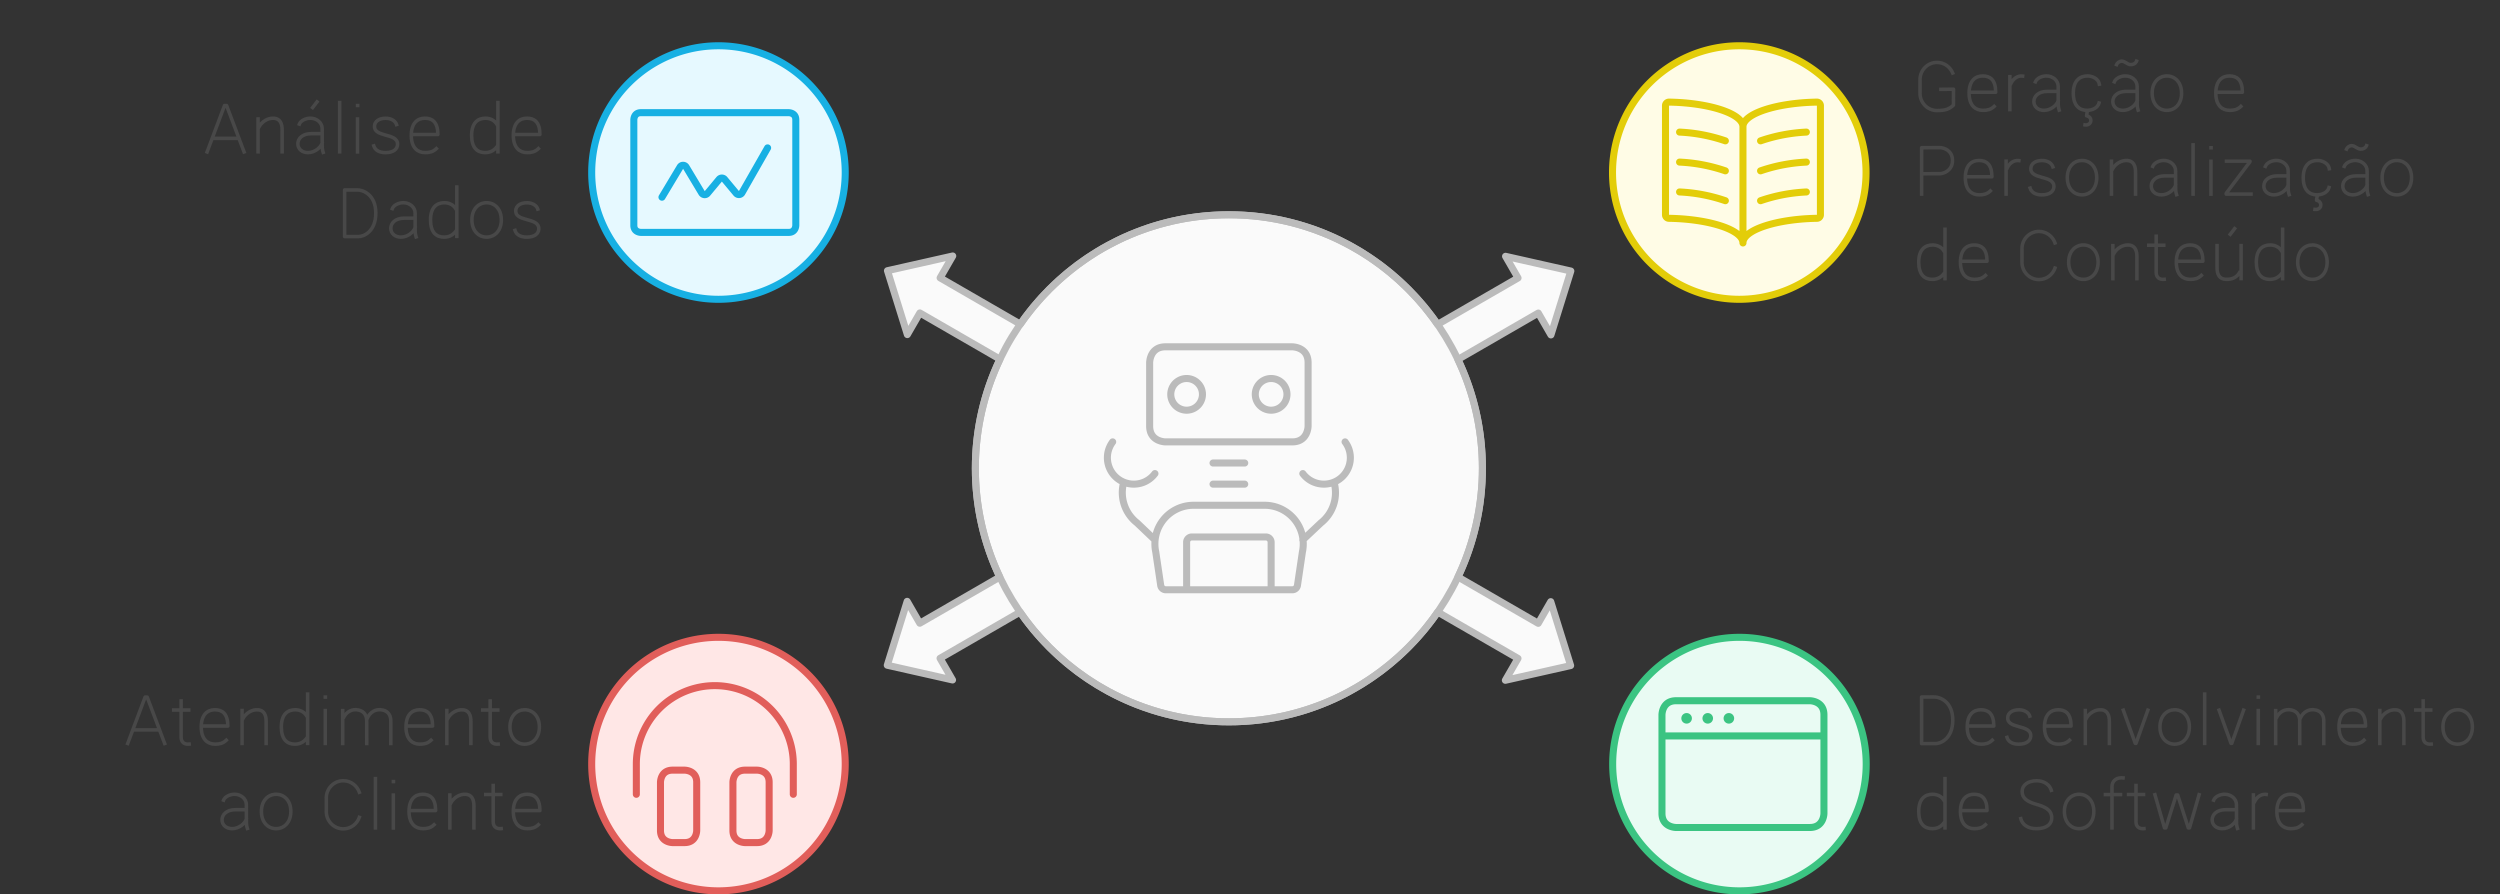 <svg width="710" height="254" viewBox="0 0 710 254" style="fill:none;stroke:none;fill-rule:evenodd;clip-rule:evenodd;stroke-linecap:round;stroke-linejoin:round;stroke-miterlimit:1.5;" version="1.1"
  xmlns="http://www.w3.org/2000/svg"
  xmlns:xlink="http://www.w3.org/1999/xlink">
  <rect x="0" y="0" width="710" height="254" fill="#333333" stroke="none"/>
  <g id="blend" style="mix-blend-mode:multiply">
    <g id="g-root-4.cr-small_cr_1hbcn8u1masx70-fill" data-item-order="-86866" data-item-id="4.cr-small_cr_1hbcn8u1masx70" data-item-class="Shape Stroke Fill ScenePart Indexed" data-item-index="4" data-renderer-id="0" transform="matrix(1, 0, 0, 1, 158.043, 3)">
      <g id="4.cr-small_cr_1hbcn8u1masx70-fill" stroke="none" fill="#e6f9ff" transform="matrix(1, 0, 0, 1, -2, -2)">
        <g xmlns="http://www.w3.org/2000/svg" transform="translate(12, 12)">
          <path d="M0 36a36 36 0 1 0 72 0a36 36 0 1 0 -72 0"></path>
        </g>
      </g>
    </g>
    <g id="g-root-3.cr-small_cr_1hbcn8u1masx6z-fill" data-item-order="-86864" data-item-id="3.cr-small_cr_1hbcn8u1masx6z" data-item-class="Shape Stroke Fill ScenePart Indexed" data-item-index="3" data-renderer-id="0" transform="matrix(1, 0, 0, 1, 158.043, 171)">
      <g id="3.cr-small_cr_1hbcn8u1masx6z-fill" stroke="none" fill="#ffe7e6" transform="matrix(1, 0, 0, 1, -2, -2)">
        <g xmlns="http://www.w3.org/2000/svg" transform="translate(12, 12)">
          <path d="M0 36a36 36 0 1 0 72 0a36 36 0 1 0 -72 0"></path>
        </g>
      </g>
    </g>
    <g id="g-root-2.cr-small_cr_1q6znhq1maswea-fill" data-item-order="-86862" data-item-id="2.cr-small_cr_1q6znhq1maswea" data-item-class="Shape Stroke Fill ScenePart Indexed" data-item-index="2" data-renderer-id="0" transform="matrix(1, 0, 0, 1, 448, 171)">
      <g id="2.cr-small_cr_1q6znhq1maswea-fill" stroke="none" fill="#e9fbf3" transform="matrix(1, 0, 0, 1, -2, -2)">
        <g xmlns="http://www.w3.org/2000/svg" transform="translate(12, 12)">
          <path d="M0 36a36 36 0 1 0 72 0a36 36 0 1 0 -72 0"></path>
        </g>
      </g>
    </g>
    <g id="g-root-1.cr-small_cr_1umt5m61masvm1-fill" data-item-order="-86860" data-item-id="1.cr-small_cr_1umt5m61masvm1" data-item-class="Shape Stroke Fill ScenePart Indexed Indexed_1" data-item-index="1" data-renderer-id="0" transform="matrix(1, 0, 0, 1, 447.956, 3)">
      <g id="1.cr-small_cr_1umt5m61masvm1-fill" stroke="none" fill="#fffce6" transform="matrix(1, 0, 0, 1, -2, -2)">
        <g xmlns="http://www.w3.org/2000/svg" transform="translate(12, 12)">
          <path d="M0 36a36 36 0 1 0 72 0a36 36 0 1 0 -72 0"></path>
        </g>
      </g>
    </g>
    <g id="g-root-0.Vector_sy_w4oe1masy6n-fill" data-item-order="-86858" data-item-id="0.Vector_sy_w4oe1masy6n" data-item-class="ScenePart Indexed_0 Fill Stroke ColorFillGray ColorStrokeGray" data-item-index="0" data-renderer-id="0" transform="matrix(1, 0, 0, 1, 267, 50.996)">
      <g id="0.Vector_sy_w4oe1masy6n-fill" stroke="none" fill="#fafafa" transform="matrix(1, 0, 0, 1, -2, -2.996)">
        <g xmlns="http://www.w3.org/2000/svg" transform="translate(-288, -239)">
          <path d="M444 323.996C444 284.232 411.765 251.996 372 251.996V251.996C332.236 251.996 300 284.232 300 323.996V323.996C300 363.761 332.236 395.996 372 395.996V395.996C411.764 395.996 444 363.761 444 323.996V323.996Z"></path>
        </g>
      </g>
    </g>
    <g id="g-root-0.Union_sy_1umt5m61masvm0-fill" data-item-order="-86856" data-item-id="0.Union_sy_1umt5m61masvm0" data-item-class="ScenePart Indexed_0 Fill Stroke ColorFillGray ColorStrokeGray" data-item-index="0" data-renderer-id="0" transform="matrix(1, 0, 0, 1, 241.985, 51)">
      <g id="0.Union_sy_1umt5m61masvm0-fill" stroke="none" fill="#fafafa" transform="matrix(1, 0, 0, 1, -2.985, -2)">
        <g xmlns="http://www.w3.org/2000/svg" transform="translate(-262, -240)">
          <path d="M444 324C444 312.936 441.504 302.454 437.045 293.088L459.879 279.905L463.468 286.119L469.116 267.972L450.575 263.789L454.127 269.942L431.284 283.131C418.295 264.324 396.587 252 372 252C347.445 252 325.76 264.292 312.765 283.059L289.991 269.911L293.579 263.696L275.039 267.878L280.687 286.026L284.239 279.873L306.992 293.01C302.51 302.396 300 312.905 300 324C300 335.051 302.49 345.521 306.939 354.879L284.221 367.996L280.633 361.781L274.985 379.929L293.526 384.111L289.973 377.958L312.695 364.84C325.683 383.663 347.401 396 372 396C396.605 396 418.327 383.658 431.313 364.828L454.109 377.989L450.521 384.204L469.062 380.022L463.414 361.874L459.861 368.027L437.067 354.867C441.512 345.512 444 335.046 444 324Z"></path>
        </g>
      </g>
    </g>
    <g id="g-root-tx_dataanal_1cvj54e1masxz9-fill" data-item-order="0" data-item-id="tx_dataanal_1cvj54e1masxz9" data-item-class="Label Stroke SceneTarget Indexed" data-item-index="4" data-renderer-id="0" transform="matrix(1, 0, 0, 1, -9, 15)"></g>
    <g id="g-root-tx_contentg_m98lgu1masxzc-fill" data-item-order="0" data-item-id="tx_contentg_m98lgu1masxzc" data-item-class="Label Stroke SceneTarget Indexed Indexed_1" data-item-index="1" data-renderer-id="0" transform="matrix(1, 0, 0, 1, 531, -9)"></g>
    <g id="g-root-line_1cw5pda1maucjy-fill" data-item-order="0" data-item-id="line_1cw5pda1maucjy" data-item-class="Icon Stroke SceneTarget Indexed InsideFill InsideColorFill" data-item-index="4" data-renderer-id="0" transform="matrix(1, 0, 0, 1, 169, 15)"></g>
    <g id="g-root-play_huo4oe1maua6h-fill" data-item-order="0" data-item-id="play_huo4oe1maua6h" data-item-class="Icon Stroke SceneTarget Indexed Indexed_1 InsideFill InsideColorFill" data-item-index="1" data-renderer-id="0" transform="matrix(1, 0, 0, 1, 461, 15)"></g>
    <g id="g-root-robo_1lrspm61maubr9-fill" data-item-order="0" data-item-id="robo_1lrspm61maubr9" data-item-class="Icon Stroke SceneTarget SceneStart InsideFill InsideGrayFill ColorFillGray ColorStrokeGray" data-item-index="none" data-renderer-id="0" transform="matrix(1, 0, 0, 1, 303, 86.996)"></g>
    <g id="g-root-tx_customer_140ilym1masvm6-fill" data-item-order="0" data-item-id="tx_customer_140ilym1masvm6" data-item-class="Label Stroke SceneTarget Indexed" data-item-index="3" data-renderer-id="0" transform="matrix(1, 0, 0, 1, 3, 171)"></g>
    <g id="g-root-5_zlbo321mauaz3-fill" data-item-order="0" data-item-id="5_zlbo321mauaz3" data-item-class="Icon Stroke SceneTarget Indexed InsideFill InsideColorFill" data-item-index="3" data-renderer-id="0" transform="matrix(1, 0, 0, 1, 169, 183)"></g>
    <g id="g-root-3_qponu61maucjk-fill" data-item-order="0" data-item-id="3_qponu61maucjk" data-item-class="Icon Stroke SceneTarget Indexed InsideFill InsideColorFill" data-item-index="2" data-renderer-id="0" transform="matrix(1, 0, 0, 1, 461, 183)"></g>
    <g id="g-root-tx_software_zkp3u61maswef-fill" data-item-order="0" data-item-id="tx_software_zkp3u61maswef" data-item-class="Label Stroke SceneTarget Indexed" data-item-index="2" data-renderer-id="0" transform="matrix(1, 0, 0, 1, 531, 183)"></g>
    <g id="g-root-4.cr-small_cr_1hbcn8u1masx70-stroke" data-item-order="-86866" data-item-id="4.cr-small_cr_1hbcn8u1masx70" data-item-class="Shape Stroke Fill ScenePart Indexed" data-item-index="4" data-renderer-id="0" transform="matrix(1, 0, 0, 1, 158.043, 3)">
      <g id="4.cr-small_cr_1hbcn8u1masx70-stroke" fill="none" stroke-linecap="round" stroke-linejoin="round" stroke-miterlimit="1.5" stroke="#17b0e3" stroke-width="2" transform="matrix(1, 0, 0, 1, -2, -2)">
        <g xmlns="http://www.w3.org/2000/svg" transform="translate(12, 12)">
          <path d="M0 36a36 36 0 1 0 72 0a36 36 0 1 0 -72 0"></path>
        </g>
      </g>
    </g>
    <g id="g-root-3.cr-small_cr_1hbcn8u1masx6z-stroke" data-item-order="-86864" data-item-id="3.cr-small_cr_1hbcn8u1masx6z" data-item-class="Shape Stroke Fill ScenePart Indexed" data-item-index="3" data-renderer-id="0" transform="matrix(1, 0, 0, 1, 158.043, 171)">
      <g id="3.cr-small_cr_1hbcn8u1masx6z-stroke" fill="none" stroke-linecap="round" stroke-linejoin="round" stroke-miterlimit="1.5" stroke="#e15e5a" stroke-width="2" transform="matrix(1, 0, 0, 1, -2, -2)">
        <g xmlns="http://www.w3.org/2000/svg" transform="translate(12, 12)">
          <path d="M0 36a36 36 0 1 0 72 0a36 36 0 1 0 -72 0"></path>
        </g>
      </g>
    </g>
    <g id="g-root-2.cr-small_cr_1q6znhq1maswea-stroke" data-item-order="-86862" data-item-id="2.cr-small_cr_1q6znhq1maswea" data-item-class="Shape Stroke Fill ScenePart Indexed" data-item-index="2" data-renderer-id="0" transform="matrix(1, 0, 0, 1, 448, 171)">
      <g id="2.cr-small_cr_1q6znhq1maswea-stroke" fill="none" stroke-linecap="round" stroke-linejoin="round" stroke-miterlimit="1.5" stroke="#3bc482" stroke-width="2" transform="matrix(1, 0, 0, 1, -2, -2)">
        <g xmlns="http://www.w3.org/2000/svg" transform="translate(12, 12)">
          <path d="M0 36a36 36 0 1 0 72 0a36 36 0 1 0 -72 0"></path>
        </g>
      </g>
    </g>
    <g id="g-root-1.cr-small_cr_1umt5m61masvm1-stroke" data-item-order="-86860" data-item-id="1.cr-small_cr_1umt5m61masvm1" data-item-class="Shape Stroke Fill ScenePart Indexed Indexed_1" data-item-index="1" data-renderer-id="0" transform="matrix(1, 0, 0, 1, 447.956, 3)">
      <g id="1.cr-small_cr_1umt5m61masvm1-stroke" fill="none" stroke-linecap="round" stroke-linejoin="round" stroke-miterlimit="1.5" stroke="#e3cd09" stroke-width="2" transform="matrix(1, 0, 0, 1, -2, -2)">
        <g xmlns="http://www.w3.org/2000/svg" transform="translate(12, 12)">
          <path d="M0 36a36 36 0 1 0 72 0a36 36 0 1 0 -72 0"></path>
        </g>
      </g>
    </g>
    <g id="g-root-0.Vector_sy_w4oe1masy6n-stroke" data-item-order="-86858" data-item-id="0.Vector_sy_w4oe1masy6n" data-item-class="ScenePart Indexed_0 Fill Stroke ColorFillGray ColorStrokeGray" data-item-index="0" data-renderer-id="0" transform="matrix(1, 0, 0, 1, 267, 50.996)">
      <g id="0.Vector_sy_w4oe1masy6n-stroke" fill="none" stroke-linecap="round" stroke-linejoin="round" stroke-miterlimit="1.5" stroke="#bbbbbb" stroke-width="2" transform="matrix(1, 0, 0, 1, -2, -2.996)">
        <g xmlns="http://www.w3.org/2000/svg" transform="translate(-288, -239)">
          <path d="M444 323.996C444 284.232 411.765 251.996 372 251.996V251.996C332.236 251.996 300 284.232 300 323.996V323.996C300 363.761 332.236 395.996 372 395.996V395.996C411.764 395.996 444 363.761 444 323.996V323.996Z"></path>
        </g>
      </g>
    </g>
    <g id="g-root-0.Union_sy_1umt5m61masvm0-stroke" data-item-order="-86856" data-item-id="0.Union_sy_1umt5m61masvm0" data-item-class="ScenePart Indexed_0 Fill Stroke ColorFillGray ColorStrokeGray" data-item-index="0" data-renderer-id="0" transform="matrix(1, 0, 0, 1, 241.985, 51)">
      <g id="0.Union_sy_1umt5m61masvm0-stroke" fill="none" stroke-linecap="round" stroke-linejoin="round" stroke-miterlimit="1.5" stroke="#bbbbbb" stroke-width="2" transform="matrix(1, 0, 0, 1, -2.985, -2)">
        <g xmlns="http://www.w3.org/2000/svg" transform="translate(-262, -240)">
          <path d="M444 324C444 312.936 441.504 302.454 437.045 293.088L459.879 279.905L463.468 286.119L469.116 267.972L450.575 263.789L454.127 269.942L431.284 283.131C418.295 264.324 396.587 252 372 252C347.445 252 325.76 264.292 312.765 283.059L289.991 269.911L293.579 263.696L275.039 267.878L280.687 286.026L284.239 279.873L306.992 293.01C302.51 302.396 300 312.905 300 324C300 335.051 302.49 345.521 306.939 354.879L284.221 367.996L280.633 361.781L274.985 379.929L293.526 384.111L289.973 377.958L312.695 364.84C325.683 383.663 347.401 396 372 396C396.605 396 418.327 383.658 431.313 364.828L454.109 377.989L450.521 384.204L469.062 380.022L463.414 361.874L459.861 368.027L437.067 354.867C441.512 345.512 444 335.046 444 324Z"></path>
        </g>
      </g>
    </g>
    <g id="g-root-tx_dataanal_1cvj54e1masxz9-stroke" data-item-order="0" data-item-id="tx_dataanal_1cvj54e1masxz9" data-item-class="Label Stroke SceneTarget Indexed" data-item-index="4" data-renderer-id="0" transform="matrix(1, 0, 0, 1, -9, 15)">
      <g id="tx_dataanal_1cvj54e1masxz9-stroke" fill="none" stroke-linecap="square" stroke-linejoin="miter" stroke-miterlimit="4" stroke="#484848" stroke-width="1" transform="matrix(1, 0, 0, 1, 55, 1)">
        <g xmlns="http://www.w3.org/2000/svg" transform="translate(-45, 9)">
          <path d="M57.814 18.145L62.762 4.973L63.35 4.973L68.314 18.145M59.631 14.294H66.49 M72.289 8.78L72.289 18.128M79.123 18.128V12.074C79.123 11.362 79.219 8.79 76.836 8.587C75.078 8.437 73.389 9.562 72.613 10.956 M89.031 3.928L87.784 5.555M84.018 10.246C84.382 9.28 85.798 8.567 87.138 8.567C88.992 8.567 90.494 9.88 90.494 11.499L90.5 12.957V15.571C90.5 16.614 90.475 17.353 90.777 18.278M90.12 12.957H87.392C84.889 12.957 83.589 14.343 83.589 15.837C83.589 17.331 84.827 18.341 86.443 18.341C88.425 18.341 90.051 16.888 90.451 15.732 M95.456 4.125V18.126 M100.548 4.971H100.572M100.532 8.804V18.145 M111.618 10.381C111.322 9.404 110.168 8.584 108.558 8.584C106.67 8.584 105.45 9.447 105.359 10.751C105.254 12.246 106.488 12.822 108.418 13.339C110.112 13.797 112.055 14.277 111.901 16.122C111.802 17.311 110.825 18.346 108.468 18.346C106.562 18.346 105.485 17.53 105.15 16.424 M122.917 17.218C121.944 18.155 120.919 18.339 119.734 18.339C117.665 18.339 115.801 17.028 115.801 13.456C115.801 9.884 117.611 8.573 119.68 8.573C121.748 8.573 123.352 9.63 123.352 13.201H116.132 M140.4 18.124V4.123M140.04 16.773C139.178 17.871 138.08 18.34 136.77 18.34C134.589 18.34 132.937 17.029 132.937 13.458C132.937 9.886 134.694 8.575 136.876 8.575C138.145 8.575 139.355 9.114 140.04 10.175 M151.897 17.218C150.924 18.155 149.899 18.339 148.714 18.339C146.645 18.339 144.781 17.028 144.781 13.456C144.781 9.884 146.591 8.573 148.66 8.573C150.728 8.573 152.332 9.63 152.332 13.201H145.112 M100.877 42.18L96.868 42.183V28.948C97.815 28.948 99.094 28.946 100.494 28.946C101.947 28.91 105.727 30.173 105.727 35.511C105.727 40.848 102.202 42.18 100.877 42.18Z M110.418 34.246C110.782 33.28 112.198 32.567 113.538 32.567C115.392 32.567 116.894 33.88 116.894 35.499L116.9 36.957V39.571C116.9 40.614 116.875 41.353 117.176 42.278M116.52 36.957H113.792C111.289 36.957 109.989 38.343 109.989 39.837C109.989 41.331 111.227 42.341 112.843 42.341C114.825 42.341 116.451 40.888 116.851 39.732 M128.73 42.124V28.123M128.37 40.773C127.508 41.871 126.41 42.34 125.1 42.34C122.919 42.34 121.267 41.029 121.267 37.458C121.267 33.886 123.024 32.575 125.206 32.575C126.475 32.575 127.685 33.114 128.37 34.175 M141.377 37.457C141.377 40.522 139.506 42.34 137.198 42.34C134.89 42.34 133.019 40.522 133.019 37.457C133.019 34.392 134.89 32.573 137.198 32.573C139.506 32.573 141.377 34.392 141.377 37.457Z M151.728 34.381C151.432 33.404 150.278 32.584 148.668 32.584C146.78 32.584 145.56 33.447 145.469 34.751C145.364 36.246 146.598 36.822 148.528 37.339C150.222 37.797 152.165 38.277 152.011 40.122C151.912 41.31 150.935 42.346 148.578 42.346C146.672 42.346 145.595 41.53 145.26 40.424"></path>
        </g>
      </g>
    </g>
    <g id="g-root-tx_contentg_m98lgu1masxzc-stroke" data-item-order="0" data-item-id="tx_contentg_m98lgu1masxzc" data-item-class="Label Stroke SceneTarget Indexed Indexed_1" data-item-index="1" data-renderer-id="0" transform="matrix(1, 0, 0, 1, 531, -9)">
      <g id="tx_contentg_m98lgu1masxzc-stroke" fill="none" stroke-linecap="square" stroke-linejoin="miter" stroke-miterlimit="4" stroke="#484848" stroke-width="1" transform="matrix(1, 0, 0, 1, 1, 14)">
        <g xmlns="http://www.w3.org/2000/svg" transform="translate(9, -4)">
          <path d="M10.217 24.37L13.79 24.336L13.78 28.847C12.573 30.019 11.426 30.398 9.109 30.398C6.444 30.398 4.283 28.207 4.283 25.504V21.621C4.283 18.918 6.444 16.727 9.109 16.727C11.116 16.727 12.838 17.97 13.565 19.74 M25.337 29.218C24.364 30.155 23.339 30.339 22.154 30.339C20.085 30.339 18.222 29.028 18.222 25.456C18.222 21.884 20.031 20.573 22.1 20.573C24.168 20.573 25.772 21.63 25.772 25.201H18.552 M33.425 20.609C32.044 20.419 30.796 21.319 30.154 22.619M29.799 20.773V30.123 M37.048 22.246C37.412 21.28 38.828 20.567 40.168 20.567C42.022 20.567 43.524 21.88 43.524 23.499L43.53 24.957V27.571C43.53 28.614 43.505 29.353 43.806 30.278M43.15 24.957H40.422C37.919 24.957 36.619 26.343 36.619 27.837C36.619 29.331 37.857 30.341 39.473 30.341C41.455 30.341 43.081 28.888 43.481 27.732 M51.146 34.478C51.783 34.579 52.679 34.251 52.783 33.403C52.883 32.593 52.356 32.02 51.583 31.885L51.797 30.504M55.127 28.254C54.755 29.649 53.187 30.339 51.718 30.339C49.58 30.339 47.815 29.028 47.815 25.456C47.815 21.884 49.684 20.573 51.821 20.573C53.328 20.573 54.978 21.41 55.212 22.915 M60.096 17.346C60.279 16.888 60.872 16.37 61.583 16.37C62.55 16.37 63.102 17.346 64.16 17.346C65.449 17.346 65.784 16.371 65.784 16.371M59.468 22.246C59.832 21.28 61.248 20.567 62.588 20.567C64.442 20.567 65.944 21.88 65.944 23.499L65.95 24.957V27.571C65.95 28.614 65.925 29.353 66.227 30.278M65.57 24.957H62.842C60.339 24.957 59.039 26.343 59.039 27.837C59.039 29.331 60.277 30.341 61.893 30.341C63.875 30.341 65.501 28.888 65.901 27.732 M78.567 25.457C78.567 28.522 76.696 30.34 74.388 30.34C72.08 30.34 70.209 28.522 70.209 25.457C70.209 22.392 72.08 20.573 74.388 20.573C76.696 20.573 78.567 22.392 78.567 25.457Z M95.407 29.218C94.434 30.155 93.409 30.339 92.224 30.339C90.155 30.339 88.291 29.028 88.291 25.456C88.291 21.884 90.101 20.573 92.17 20.573C94.238 20.573 95.842 21.63 95.842 25.201H88.622 M4.741 54.131V40.944L10.02 40.928C11.118 40.967 13.503 41.749 13.503 44.572C13.503 47.394 11.118 48.254 10.02 48.331L5.269 48.345 M24.267 53.218C23.294 54.155 22.269 54.339 21.084 54.339C19.015 54.339 17.151 53.028 17.151 49.456C17.151 45.884 18.961 44.573 21.03 44.573C23.098 44.573 24.702 45.63 24.702 49.201H17.482 M32.355 44.609C30.974 44.419 29.726 45.319 29.084 46.619M28.729 44.773V54.123 M42.018 46.381C41.722 45.404 40.568 44.584 38.958 44.584C37.07 44.584 35.85 45.447 35.759 46.751C35.654 48.246 36.888 48.822 38.818 49.339C40.512 49.797 42.455 50.277 42.301 52.122C42.202 53.31 41.225 54.346 38.868 54.346C36.962 54.346 35.885 53.53 35.55 52.424 M54.467 49.457C54.467 52.522 52.596 54.34 50.288 54.34C47.98 54.34 46.109 52.522 46.109 49.457C46.109 46.392 47.98 44.573 50.288 44.573C52.596 44.573 54.467 46.392 54.467 49.457Z M58.659 44.78L58.659 54.128M65.493 54.128V48.074C65.493 47.362 65.589 44.79 63.206 44.587C61.448 44.437 59.759 45.562 58.983 46.956 M70.388 46.246C70.752 45.28 72.168 44.567 73.508 44.567C75.362 44.567 76.864 45.88 76.864 47.499L76.87 48.957V51.571C76.87 52.614 76.845 53.353 77.146 54.278M76.49 48.957H73.762C71.259 48.957 69.959 50.343 69.959 51.837C69.959 53.331 71.197 54.341 72.813 54.341C74.795 54.341 76.421 52.888 76.821 51.732 M81.836 40.125V54.126 M86.928 40.971H86.952M86.912 44.804V54.145 M91.319 44.78H97.996V44.936L91.234 53.904V54.128L98.289 54.128 M102.358 46.246C102.722 45.28 104.138 44.567 105.478 44.567C107.332 44.567 108.834 45.88 108.834 47.499L108.84 48.957V51.571C108.84 52.614 108.815 53.353 109.117 54.278M108.46 48.957H105.732C103.229 48.957 101.929 50.343 101.929 51.837C101.929 53.331 103.167 54.341 104.783 54.341C106.765 54.341 108.391 52.888 108.791 51.732 M116.456 58.478C117.093 58.579 117.989 58.251 118.093 57.403C118.193 56.593 117.666 56.02 116.893 55.885L117.107 54.504M120.437 52.254C120.065 53.649 118.497 54.339 117.028 54.339C114.89 54.339 113.125 53.028 113.125 49.456C113.125 45.884 114.994 44.573 117.131 44.573C118.638 44.573 120.288 45.41 120.522 46.915 M125.406 41.346C125.589 40.888 126.182 40.37 126.893 40.37C127.86 40.37 128.412 41.346 129.47 41.346C130.759 41.346 131.094 40.371 131.094 40.371M124.778 46.246C125.142 45.28 126.558 44.567 127.898 44.567C129.752 44.567 131.254 45.88 131.254 47.499L131.26 48.957V51.571C131.26 52.614 131.235 53.353 131.537 54.278M130.88 48.957H128.152C125.649 48.957 124.349 50.343 124.349 51.837C124.349 53.331 125.587 54.341 127.203 54.341C129.185 54.341 130.811 52.888 131.211 51.732 M143.877 49.457C143.877 52.522 142.006 54.34 139.698 54.34C137.39 54.34 135.519 52.522 135.519 49.457C135.519 46.392 137.39 44.573 139.698 44.573C142.006 44.573 143.877 46.392 143.877 49.457Z M11.38 78.124V64.123M11.02 76.773C10.158 77.871 9.06 78.34 7.75 78.34C5.569 78.34 3.917 77.029 3.917 73.458C3.917 69.886 5.674 68.575 7.856 68.575C9.125 68.575 10.335 69.114 11.02 70.175 M22.877 77.218C21.904 78.155 20.879 78.339 19.694 78.339C17.625 78.339 15.761 77.028 15.761 73.456C15.761 69.884 17.571 68.573 19.64 68.573C21.708 68.573 23.312 69.63 23.312 73.201H16.092 M42.617 75.13C41.956 77.034 40.168 78.398 38.065 78.398C35.4 78.398 33.239 76.207 33.239 73.504V69.621C33.239 66.918 35.4 64.727 38.065 64.727C40.168 64.727 41.956 66.091 42.617 67.995 M54.857 73.457C54.857 76.522 52.986 78.34 50.678 78.34C48.37 78.34 46.499 76.522 46.499 73.457C46.499 70.391 48.37 68.573 50.678 68.573C52.986 68.573 54.857 70.391 54.857 73.457Z M59.049 68.78L59.049 78.128M65.883 78.128V72.074C65.883 71.362 65.979 68.79 63.596 68.587C61.838 68.437 60.149 69.562 59.373 70.956 M73.629 78.326C72.22 78.466 71.362 77.732 71.362 76.387V66.081M73.512 68.642H71.748M69.252 68.642H70.985 M84.187 77.218C83.214 78.155 82.189 78.339 81.004 78.339C78.935 78.339 77.071 77.028 77.071 73.456C77.071 69.884 78.881 68.573 80.95 68.573C83.018 68.573 84.622 69.63 84.622 73.201H77.402 M93.633 63.928L92.386 65.555M88.642 68.767L88.642 74.821C88.642 75.532 88.547 78.096 90.929 78.308C93.02 78.493 94.293 77.653 94.995 76.47M95.477 78.115L95.476 68.767 M107.26 78.124V64.123M106.9 76.773C106.038 77.871 104.94 78.34 103.63 78.34C101.449 78.34 99.797 77.029 99.797 73.458C99.797 69.886 101.554 68.575 103.736 68.575C105.005 68.575 106.215 69.114 106.9 70.175 M119.907 73.457C119.907 76.522 118.036 78.34 115.728 78.34C113.42 78.34 111.549 76.522 111.549 73.457C111.549 70.391 113.42 68.573 115.728 68.573C118.036 68.573 119.907 70.391 119.907 73.457Z"></path>
        </g>
      </g>
    </g>
    <g id="g-root-line_1cw5pda1maucjy-stroke" data-item-order="0" data-item-id="line_1cw5pda1maucjy" data-item-class="Icon Stroke SceneTarget Indexed InsideFill InsideColorFill" data-item-index="4" data-renderer-id="0" transform="matrix(1, 0, 0, 1, 169, 15)">
      <g id="line_1cw5pda1maucjy-stroke" fill="none" stroke-linecap="round" stroke-linejoin="round" stroke-miterlimit="1.5" stroke="#17b0e3" stroke-width="1" transform="matrix(2, 0, 0, 2, -14, -8)">
        <g xmlns="http://www.w3.org/2000/svg" transform="translate(12, 9)">
          <path d="M1.504 3.5h21s1 0 1 1v15s0 1 -1 1 h-21s-1 0 -1 -1v-15s0 -1 1 -1M4.5,15.5l2.571-4.285a.5.5,0,0,1,.858,0L10.142,14.9a.5.5,0,0,0,.813.063l1.665-2a.5.5,0,0,1,.768,0l1.655,1.986a.5.5,0,0,0,.818-.072L19.5,8.5"></path>
        </g>
      </g>
    </g>
    <g id="g-root-play_huo4oe1maua6h-stroke" data-item-order="0" data-item-id="play_huo4oe1maua6h" data-item-class="Icon Stroke SceneTarget Indexed Indexed_1 InsideFill InsideColorFill" data-item-index="1" data-renderer-id="0" transform="matrix(1, 0, 0, 1, 461, 15)">
      <g id="play_huo4oe1maua6h-stroke" fill="none" stroke-linecap="round" stroke-linejoin="round" stroke-miterlimit="1.5" stroke="#e3cd09" stroke-width="1" transform="matrix(2, 0, 0, 2, -14, -12)">
        <g xmlns="http://www.w3.org/2000/svg" transform="translate(12, 11)">
          <path d="M12,5.5C12,3.621,16.854,2.089,22.492,2A.5.5,0,0,1,23,2.5V18a.5.5,0,0,1-.492.5C16.863,18.587,12,20.119,12,22c0-1.879-4.863-3.411-10.508-3.5A.5.5,0,0,1,1,18V2.5A.5.5,0,0,1,1.508,2C7.145,2.089,12,3.621,12,5.5ZM12 5.498L12 21.873M9.5,7.5A23.408,23.408,0,0,0,3,6.258M14.5,7.5A23.408,23.408,0,0,1,21,6.258M9.5,11.758A23.408,23.408,0,0,0,3,10.518M9.5,16A23.408,23.408,0,0,0,3,14.758M14.5,11.758a23.416,23.416,0,0,1,6.5-1.24M14.5,16a23.416,23.416,0,0,1,6.5-1.24"></path>
        </g>
      </g>
    </g>
    <g id="g-root-robo_1lrspm61maubr9-stroke" data-item-order="0" data-item-id="robo_1lrspm61maubr9" data-item-class="Icon Stroke SceneTarget SceneStart InsideFill InsideGrayFill ColorFillGray ColorStrokeGray" data-item-index="none" data-renderer-id="0" transform="matrix(1, 0, 0, 1, 303, 86.996)">
      <g id="robo_1lrspm61maubr9-stroke" fill="none" stroke-linecap="round" stroke-linejoin="round" stroke-miterlimit="1.5" stroke="#bbbbbb" stroke-width="0.667" transform="matrix(3, 0, 0, 3, -26, -26)">
        <g xmlns="http://www.w3.org/2000/svg" transform="translate(12, 12)">
          <path d="M6 0.5h12s1.5 0 1.5 1.5v6s0 1.5 -1.5 1.5 h-12s-1.5 0 -1.5 -1.5v-6s0 -1.5 1.5 -1.5M6.5 5a1.5 1.5 0 1 0 3 0a1.5 1.5 0 1 0 -3 0M14.5 5a1.5 1.5 0 1 0 3 0a1.5 1.5 0 1 0 -3 0M10.5 11.5L13.5 11.5M10.5 13.5L13.5 13.5M15.34,15.5H8.66a3.66,3.66,0,0,0-3.58,4.43l.47,3.17a.49.49,0,0,0,.49.4H18a.49.49,0,0,0,.49-.4l.47-3.17A3.66,3.66,0,0,0,15.34,15.5ZM19,18.78l1.71-1.61A3.64,3.64,0,0,0,22,13.5L22,13.31M23,9.5a2.5,2.5,0,0,1-2,4,2.49,2.49,0,0,1-2-1M5,18.78,3.31,17.17A3.64,3.64,0,0,1,2,13.5l0-.2M1,9.5a2.5,2.5,0,0,0,2,4,2.49,2.49,0,0,0,2-1M16,23.5V19a.5.5,0,0,0-.5-.5h-7A.5.5,0,0,0,8,19v4.5"></path>
        </g>
      </g>
    </g>
    <g id="g-root-tx_customer_140ilym1masvm6-stroke" data-item-order="0" data-item-id="tx_customer_140ilym1masvm6" data-item-class="Label Stroke SceneTarget Indexed" data-item-index="3" data-renderer-id="0" transform="matrix(1, 0, 0, 1, 3, 171)">
      <g id="tx_customer_140ilym1masvm6-stroke" fill="none" stroke-linecap="square" stroke-linejoin="miter" stroke-miterlimit="4" stroke="#484848" stroke-width="1" transform="matrix(1, 0, 0, 1, 21, 14)">
        <g xmlns="http://www.w3.org/2000/svg" transform="translate(-11, -4)">
          <path d="M23.264 30.145L28.212 16.973L28.8 16.973L33.764 30.145M25.081 26.294H31.94 M40.709 30.326C39.3 30.465 38.442 29.732 38.442 28.387V18.081M40.592 20.642H38.828M36.332 20.642H38.065 M51.267 29.218C50.294 30.155 49.269 30.339 48.084 30.339C46.015 30.339 44.152 29.028 44.152 25.456C44.152 21.884 45.961 20.573 48.03 20.573C50.098 20.573 51.702 21.63 51.702 25.201H44.482 M55.749 20.78L55.749 30.128M62.583 30.128V24.074C62.583 23.362 62.679 20.79 60.296 20.587C58.538 20.437 56.849 21.562 56.073 22.956 M74.36 30.124V16.123M74 28.773C73.138 29.871 72.04 30.34 70.73 30.34C68.549 30.34 66.897 29.029 66.897 25.458C66.897 21.886 68.654 20.575 70.836 20.575C72.105 20.575 73.315 21.114 74 22.175 M79.388 16.971H79.412M79.372 20.804V30.145 M84.32 20.814L84.32 30.162M91.154 30.162L91.143 23.47C91.079 22.526 90.712 21.078 88.838 20.649C86.898 20.205 85.418 21.248 84.682 22.595M97.989 30.162V24.108C97.989 23.396 98.104 21.206 95.673 20.649C93.644 20.184 92.11 21.347 91.409 22.783 M109.417 29.218C108.444 30.155 107.419 30.339 106.234 30.339C104.165 30.339 102.302 29.028 102.302 25.456C102.302 21.884 104.111 20.573 106.18 20.573C108.248 20.573 109.852 21.63 109.852 25.201H102.632 M113.899 20.78L113.899 30.128M120.733 30.128V24.074C120.733 23.362 120.829 20.79 118.446 20.587C116.688 20.437 114.999 21.562 114.223 22.956 M128.479 30.326C127.07 30.465 126.212 29.732 126.212 28.387V18.081M128.362 20.642H126.598M124.102 20.642H125.835 M140.187 25.457C140.187 28.522 138.316 30.34 136.008 30.34C133.7 30.34 131.829 28.522 131.829 25.457C131.829 22.392 133.7 20.573 136.008 20.573C138.316 20.573 140.187 22.392 140.187 25.457Z M50.488 46.246C50.852 45.28 52.268 44.567 53.608 44.567C55.462 44.567 56.964 45.88 56.964 47.499L56.97 48.957V51.571C56.97 52.614 56.945 53.353 57.247 54.278M56.59 48.957H53.862C51.359 48.957 50.059 50.343 50.059 51.837C50.059 53.331 51.297 54.341 52.913 54.341C54.895 54.341 56.521 52.888 56.921 51.732 M69.597 49.457C69.597 52.522 67.726 54.34 65.418 54.34C63.11 54.34 61.239 52.522 61.239 49.457C61.239 46.392 63.11 44.573 65.418 44.573C67.726 44.573 69.597 46.392 69.597 49.457Z M89.047 51.13C88.386 53.034 86.598 54.398 84.495 54.398C81.83 54.398 79.669 52.207 79.669 49.504V45.621C79.669 42.918 81.83 40.727 84.495 40.727C86.598 40.727 88.386 42.091 89.047 43.995 M93.626 40.125V54.126 M98.718 40.971H98.742M98.702 44.804V54.145 M110.277 53.218C109.304 54.155 108.279 54.339 107.094 54.339C105.025 54.339 103.162 53.028 103.162 49.456C103.162 45.884 104.971 44.573 107.04 44.573C109.108 44.573 110.712 45.63 110.712 49.201H103.492 M114.759 44.78L114.759 54.128M121.593 54.128V48.074C121.593 47.362 121.689 44.79 119.306 44.587C117.548 44.437 115.859 45.562 115.083 46.956 M129.339 54.326C127.93 54.465 127.072 53.732 127.072 52.387V42.081M129.222 44.642H127.458M124.962 44.642H126.695 M139.897 53.218C138.924 54.155 137.899 54.339 136.714 54.339C134.645 54.339 132.781 53.028 132.781 49.456C132.781 45.884 134.591 44.573 136.66 44.573C138.728 44.573 140.332 45.63 140.332 49.201H133.112"></path>
        </g>
      </g>
    </g>
    <g id="g-root-5_zlbo321mauaz3-stroke" data-item-order="0" data-item-id="5_zlbo321mauaz3" data-item-class="Icon Stroke SceneTarget Indexed InsideFill InsideColorFill" data-item-index="3" data-renderer-id="0" transform="matrix(1, 0, 0, 1, 169, 183)">
      <g id="5_zlbo321mauaz3-stroke" fill="none" stroke-linecap="round" stroke-linejoin="round" stroke-miterlimit="1.5" stroke="#e15e5a" stroke-width="0.583" transform="matrix(3.429, 0, 0, 3.429, -31.143, -31.143)">
        <g xmlns="http://www.w3.org/2000/svg" transform="translate(12, 12)">
          <path d="M3.5 7.5h1s1 0 1 1v4s0 1 -1 1 h-1s-1 0 -1 -1v-4s0 -1 1 -1M9.5 7.5h1s1 0 1 1v4s0 1 -1 1 h-1s-1 0 -1 -1v-4s0 -1 1 -1M.5,9.5V7a6.5,6.5,0,0,1,13,0V9.5"></path>
        </g>
      </g>
    </g>
    <g id="g-root-3_qponu61maucjk-stroke" data-item-order="0" data-item-id="3_qponu61maucjk" data-item-class="Icon Stroke SceneTarget Indexed InsideFill InsideColorFill" data-item-index="2" data-renderer-id="0" transform="matrix(1, 0, 0, 1, 461, 183)">
      <g id="3_qponu61maucjk-stroke" fill="none" stroke-linecap="round" stroke-linejoin="round" stroke-miterlimit="1.5" stroke="#3bc482" stroke-width="1" transform="matrix(2, 0, 0, 2, -14, -8)">
        <g xmlns="http://www.w3.org/2000/svg" transform="translate(12, 9)">
          <path d="M2.5 3.004h19s2 0 2 2v14s0 2 -2 2 h-19s-2 0 -2 -2v-14s0 -2 2 -2M0.5 8.004L23.5 8.004M4,5.254a.25.25,0,1,1-.25.25A.25.25,0,0,1,4,5.254M7,5.254a.25.25,0,1,1-.25.25A.25.25,0,0,1,7,5.254M10,5.254a.25.25,0,1,1-.25.25.25.25,0,0,1,.25-.25"></path>
        </g>
      </g>
    </g>
    <g id="g-root-tx_software_zkp3u61maswef-stroke" data-item-order="0" data-item-id="tx_software_zkp3u61maswef" data-item-class="Label Stroke SceneTarget Indexed" data-item-index="2" data-renderer-id="0" transform="matrix(1, 0, 0, 1, 531, 183)">
      <g id="tx_software_zkp3u61maswef-stroke" fill="none" stroke-linecap="square" stroke-linejoin="miter" stroke-miterlimit="4" stroke="#484848" stroke-width="1" transform="matrix(1, 0, 0, 1, 1, 2)">
        <g xmlns="http://www.w3.org/2000/svg" transform="translate(9, 8)">
          <path d="M8.737 18.18L4.728 18.183V4.948C5.675 4.948 6.954 4.946 8.354 4.946C9.807 4.91 13.587 6.173 13.587 11.511C13.587 16.848 10.062 18.18 8.737 18.18Z M24.807 17.218C23.834 18.155 22.809 18.339 21.624 18.339C19.555 18.339 17.692 17.028 17.692 13.456C17.692 9.884 19.501 8.573 21.57 8.573C23.638 8.573 25.242 9.63 25.242 13.201H18.022 M35.448 10.381C35.152 9.404 33.998 8.584 32.388 8.584C30.5 8.584 29.28 9.447 29.189 10.751C29.084 12.246 30.318 12.822 32.248 13.339C33.942 13.797 35.885 14.277 35.731 16.122C35.632 17.311 34.655 18.346 32.298 18.346C30.392 18.346 29.315 17.53 28.98 16.424 M46.747 17.218C45.774 18.155 44.749 18.339 43.564 18.339C41.495 18.339 39.632 17.028 39.632 13.456C39.632 9.884 41.441 8.573 43.51 8.573C45.578 8.573 47.182 9.63 47.182 13.201H39.962 M51.229 8.78L51.229 18.128M58.063 18.128V12.074C58.063 11.362 58.159 8.79 55.776 8.587C54.018 8.437 52.329 9.562 51.553 10.956 M68.993 8.691L65.623 18.119L65.422 18.119L62.018 8.691 M80.787 13.457C80.787 16.522 78.916 18.34 76.608 18.34C74.3 18.34 72.429 16.522 72.429 13.457C72.429 10.392 74.3 8.573 76.608 8.573C78.916 8.573 80.787 10.392 80.787 13.457Z M85.116 4.125V18.126 M96.183 8.691L92.813 18.119L92.612 18.119L89.208 8.691 M100.358 4.971H100.382M100.342 8.804V18.145 M105.29 8.814L105.29 18.162M112.124 18.162L112.113 11.47C112.049 10.526 111.682 9.078 109.808 8.649C107.868 8.205 106.388 9.248 105.652 10.595M118.959 18.162V12.108C118.959 11.396 119.074 9.206 116.643 8.649C114.614 8.184 113.079 9.347 112.379 10.783 M130.387 17.218C129.414 18.155 128.389 18.339 127.204 18.339C125.135 18.339 123.272 17.028 123.272 13.456C123.272 9.884 125.081 8.573 127.15 8.573C129.218 8.573 130.822 9.63 130.822 13.201H123.602 M134.869 8.78L134.869 18.128M141.703 18.128V12.074C141.703 11.362 141.799 8.79 139.416 8.587C137.658 8.437 135.969 9.562 135.193 10.956 M149.449 18.326C148.04 18.465 147.182 17.732 147.182 16.387V6.081M149.332 8.642H147.568M145.072 8.642H146.805 M161.157 13.457C161.157 16.522 159.286 18.34 156.978 18.34C154.67 18.34 152.799 16.522 152.799 13.457C152.799 10.392 154.67 8.573 156.978 8.573C159.286 8.573 161.157 10.392 161.157 13.457Z M11.38 42.124V28.123M11.02 40.773C10.158 41.871 9.06 42.34 7.75 42.34C5.569 42.34 3.917 41.029 3.917 37.458C3.917 33.886 5.674 32.575 7.856 32.575C9.125 32.575 10.335 33.114 11.02 34.175 M22.877 41.218C21.904 42.155 20.879 42.339 19.694 42.339C17.625 42.339 15.761 41.028 15.761 37.456C15.761 33.884 17.571 32.573 19.64 32.573C21.708 32.573 23.312 33.63 23.312 37.201H16.092 M41.576 31.457C41.145 29.893 39.525 28.732 37.436 28.732C34.988 28.732 33.287 29.931 33.287 31.754C33.287 33.724 34.751 34.685 37.255 35.406C39.453 36.045 41.69 36.812 41.69 39.288C41.69 40.951 40.377 42.346 37.32 42.346C34.848 42.346 33.267 41.106 32.903 39.483 M53.647 37.457C53.647 40.522 51.776 42.34 49.468 42.34C47.16 42.34 45.289 40.522 45.289 37.457C45.289 34.392 47.16 32.573 49.468 32.573C51.776 32.573 53.647 34.392 53.647 37.457Z M61.954 27.926C61.786 27.908 61.505 27.907 61.377 27.907C59.798 27.907 58.8 29.035 58.8 30.425V42.129M61.225 32.664H59.136M56.948 32.664H58.474 M67.889 42.326C66.48 42.465 65.622 41.732 65.622 40.387V30.081M67.772 32.642H66.008M63.512 32.642H65.245 M70.998 32.69L73.713 42.119L74.091 42.119L77.033 32.782H77.468L80.474 42.119H80.824L83.541 32.69 M87.678 34.246C88.042 33.28 89.458 32.567 90.798 32.567C92.652 32.567 94.154 33.88 94.154 35.499L94.16 36.957V39.571C94.16 40.614 94.135 41.353 94.436 42.278M93.78 36.957H91.052C88.549 36.957 87.249 38.343 87.249 39.837C87.249 41.331 88.487 42.341 90.103 42.341C92.085 42.341 93.711 40.888 94.111 39.732 M102.595 32.609C101.214 32.419 99.966 33.319 99.324 34.619M98.969 32.773V42.123 M112.747 41.218C111.774 42.155 110.749 42.339 109.564 42.339C107.495 42.339 105.632 41.028 105.632 37.456C105.632 33.884 107.441 32.573 109.51 32.573C111.578 32.573 113.182 33.63 113.182 37.201H105.962"></path>
        </g>
      </g>
    </g>
  </g>
</svg>